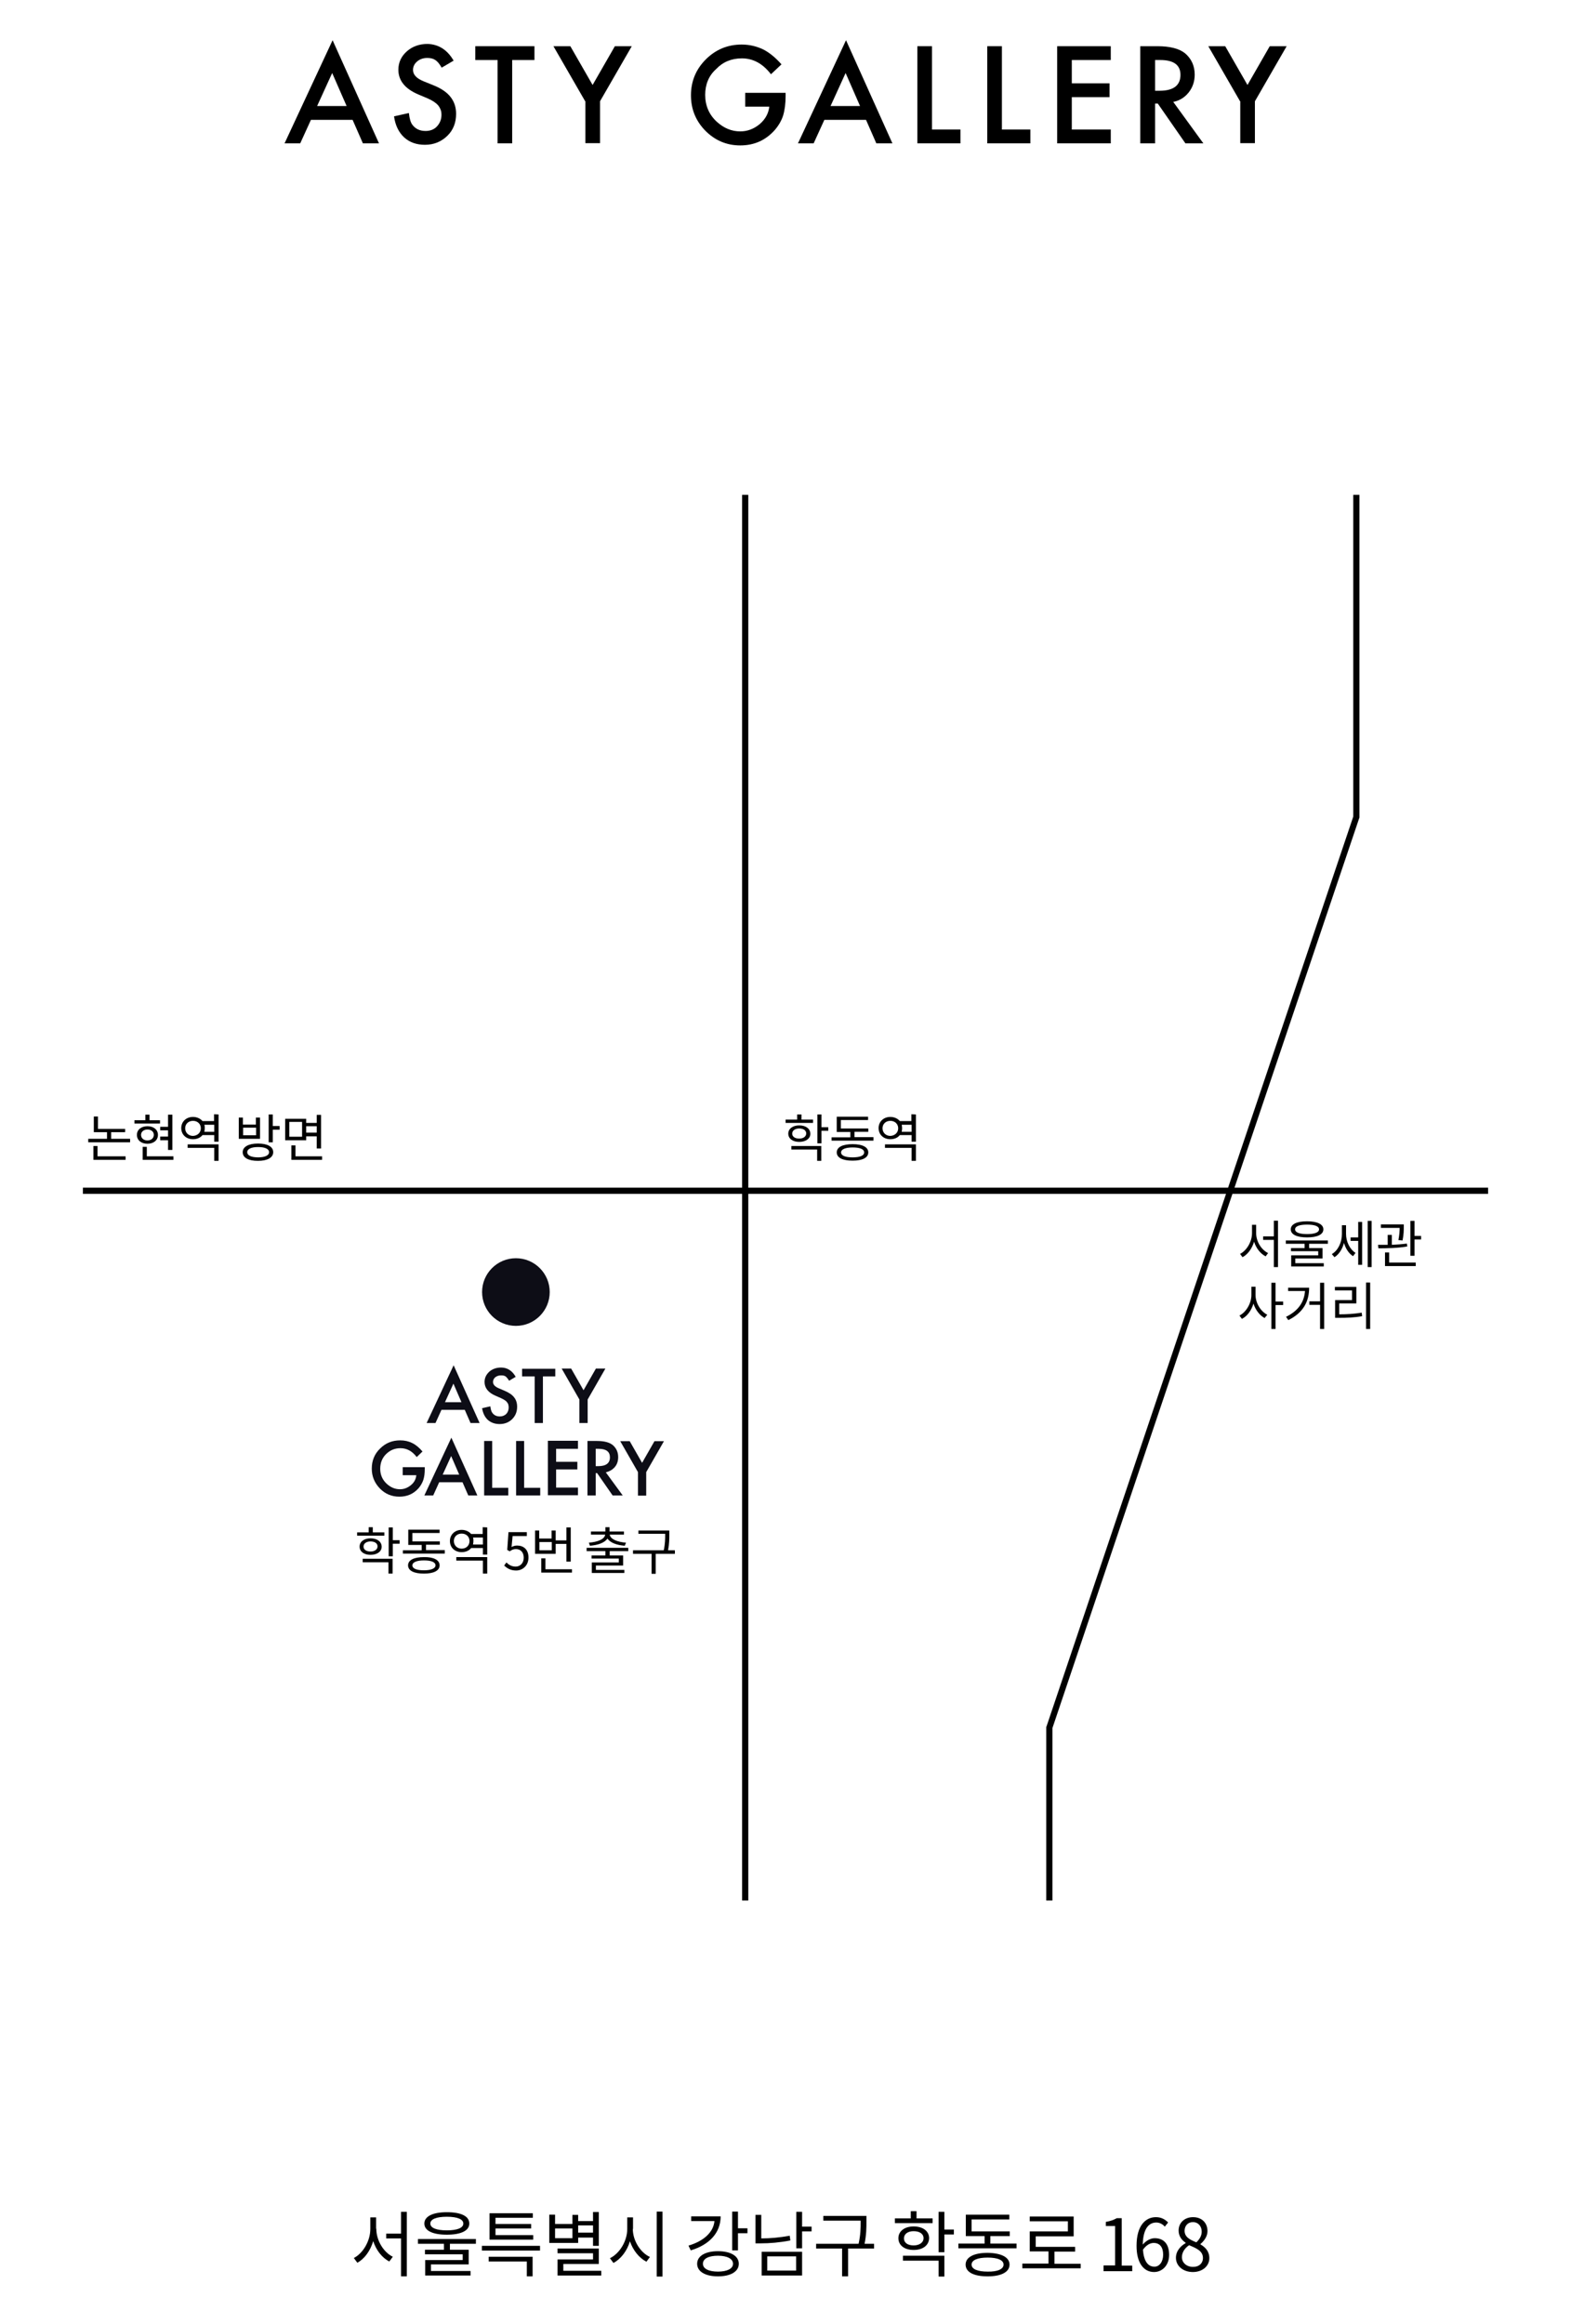 <?xml version="1.0" encoding="utf-8"?>
<!-- Generator: Adobe Illustrator 25.0.1, SVG Export Plug-In . SVG Version: 6.00 Build 0)  -->
<svg version="1.1" id="Layer_1" xmlns="http://www.w3.org/2000/svg" xmlns:xlink="http://www.w3.org/1999/xlink" x="0px" y="0px"
	 viewBox="0 0 761.9 1126.8" style="enable-background:new 0 0 761.9 1126.8;" xml:space="preserve">
<style type="text/css">
	.st0{fill:#0D0D16;}
</style>
<g>
	<path d="M1362.7,1080.5c0,5.7,3.6,11.4,8.1,13.6l-1.7,2.3c-3.6-1.8-6.4-5.5-7.9-9.9c-1.4,4.7-4.3,8.6-7.8,10.5l-1.8-2.3
		c4.6-2.3,8.1-8.3,8.1-14.1v-5.6h2.9V1080.5z M1377.6,1072.2v31.4h-2.9v-18.4h-7.3v-2.3h7.3v-10.6H1377.6z"/>
	<path d="M1398.6,1087.8v2.9h9.1v7.1h-18.4v3.2h19.4v2.2h-22.2v-7.5h18.4v-2.8h-18.5v-2.2h9.3v-2.9H1383v-2.3h28.4v2.3H1398.6z
		 M1386.2,1078c0-3.5,4.1-5.5,11-5.5c6.9,0,11,1.9,11,5.5c0,3.5-4.1,5.4-11,5.4C1390.3,1083.4,1386.2,1081.5,1386.2,1078z
		 M1389.1,1078c0,2.1,2.9,3.3,8.1,3.3c5.1,0,8.1-1.2,8.1-3.3c0-2.1-2.9-3.3-8.1-3.3C1392,1074.7,1389.1,1075.9,1389.1,1078z"/>
	<path d="M1442.7,1088.8v2.3h-28.4v-2.3H1442.7z M1417.5,1094.1h21.6v9.5h-2.9v-7.2h-18.7V1094.1z M1439.4,1085.8H1418V1073h21.2
		v2.2h-18.3v3h17.5v2.2h-17.5v3.2h18.5V1085.8z"/>
	<path d="M1461.4,1087.4h-14.1v-13.7h2.8v4.5h8.5v-4.4h2.8v3h7.2v-4.4h2.9v16.4h-2.9v-4h-7.2V1087.4z M1458.5,1080.4h-8.5v4.7h8.5
		V1080.4z M1472.7,1100.9v2.3h-21.4v-7.8h17.3v-3h-17.4v-2.3h20.2v7.5h-17.3v3.3H1472.7z M1461.4,1078.9v3.5h7.2v-3.5H1461.4z"/>
	<path d="M1488.1,1080.6c0,5.7,3.7,11.5,8.4,13.6l-1.7,2.3c-3.6-1.8-6.6-5.5-8.1-9.9c-1.4,4.7-4.4,8.6-8.1,10.5l-1.8-2.3
		c4.6-2.2,8.4-8.2,8.4-14.2v-5.6h2.8V1080.6z M1502.7,1072.2v31.5h-2.9v-31.5H1502.7z"/>
	<path d="M1543.7,1087.8v2.3h-28.4v-2.3h12.7v-4.6h2.9v4.6H1543.7z M1540.9,1084.8c-4.8-0.8-9.4-3.3-11.4-6.9
		c-2,3.6-6.6,6.1-11.4,6.9l-1.1-2.3c5.6-0.8,11-4.3,11-8.4v-1.4h2.9v1.4c0,4.2,5.4,7.7,11,8.4L1540.9,1084.8z M1540.2,1098.1
		c0,3.5-4,5.4-10.7,5.4s-10.7-1.9-10.7-5.4c0-3.5,4-5.4,10.7-5.4S1540.2,1094.6,1540.2,1098.1z M1537.3,1098.1
		c0-2.1-2.9-3.2-7.8-3.2c-5,0-7.8,1.2-7.8,3.2c0,2.1,2.9,3.2,7.8,3.2C1534.4,1101.4,1537.3,1100.2,1537.3,1098.1z"/>
	<path d="M1561.1,1093c1.6-0.1,3.3-0.2,4.8-0.5l0.2,2.1c-6.6,1-14,1.2-19.6,1.2l-0.4-2.4c1.3,0,2.7,0,4.2,0v-15.5h-3.4v-2.3h17.5
		v2.3h-3.4V1093z M1553.2,1093.3c1.7,0,3.4-0.1,5.1-0.2v-15.3h-5.1V1093.3z M1575.9,1087.1h-5.2v16.5h-2.9v-31.4h2.9v12.5h5.2
		V1087.1z"/>
	<path d="M1606.3,1090.1h-12.8v13.5h-2.9v-13.5H1578v-2.3h20.8c1-4.5,1-7.8,1-10.8v-0.4h-18.3v-2.3h21.1v2.7c0,2.9,0,6.3-0.9,10.8
		h4.7V1090.1z"/>
	<path d="M1632.2,1075.6c0,8.9-4.1,17-14.2,22.1l-1.6-2.2c8-4,12.3-10,13-17.5h-11.5v-2.4H1632.2z M1645.4,1087.3h-5v16.3h-2.9
		v-31.4h2.9v12.7h5V1087.3z"/>
	<path d="M1666.3,1088.6c-5,0.8-9.1,1.1-14.9,1.1h-2.5v-9.1h11.2v-4.2h-11.3v-2.3h14.1v8.7h-11.2v4.5c5.5,0,9.5-0.2,14.3-1
		L1666.3,1088.6z M1651.5,1093h20.4v10.6h-2.9v-8.3h-17.5V1093z M1676.6,1082.6h-4.7v8.7h-2.9v-19.1h2.9v8h4.7V1082.6z"/>
	<path d="M1707.3,1087.7v2.3h-28.4v-2.3h12.8v-3.6h-9.2v-10.4h21.3v2.3h-18.4v5.8h18.7v2.3h-9.5v3.6H1707.3z M1703.8,1097.9
		c0,3.6-4.1,5.7-10.7,5.7c-6.7,0-10.8-2-10.8-5.7c0-3.6,4.1-5.7,10.8-5.7C1699.7,1092.3,1703.8,1094.3,1703.8,1097.9z
		 M1700.9,1097.9c0-2.2-2.9-3.4-7.8-3.4c-5,0-7.9,1.2-7.9,3.4c0,2.2,2.9,3.4,7.9,3.4C1698,1101.4,1700.9,1100.1,1700.9,1097.9z"/>
	<path d="M1719.1,1096.8c1.1,1.2,2.7,2,4.3,2c3.3,0,6.2-2.7,6.4-10.7c-1.5,1.9-3.7,3.2-5.9,3.2c-4.3,0-7.1-2.8-7.1-8.1
		c0-5,3.4-8.3,7.4-8.3c4.9,0,8.6,4.1,8.6,12.2c0,10.4-4.5,14.4-9.3,14.4c-2.8,0-4.7-1.1-6.2-2.6L1719.1,1096.8z M1729.8,1085.5
		c-0.3-5.3-2.3-8.1-5.6-8.1c-2.5,0-4.3,2.3-4.3,5.8c0,3.5,1.5,5.7,4.6,5.7C1726.1,1088.9,1728.1,1087.9,1729.8,1085.5z"/>
	<path d="M1737.6,1096.8c1.1,1.2,2.7,2,4.3,2c3.3,0,6.2-2.7,6.4-10.7c-1.5,1.9-3.7,3.2-5.9,3.2c-4.3,0-7.1-2.8-7.1-8.1
		c0-5,3.4-8.3,7.4-8.3c4.9,0,8.6,4.1,8.6,12.2c0,10.4-4.5,14.4-9.3,14.4c-2.8,0-4.7-1.1-6.2-2.6L1737.6,1096.8z M1748.3,1085.5
		c-0.4-5.3-2.3-8.1-5.6-8.1c-2.4,0-4.3,2.3-4.3,5.8c0,3.5,1.5,5.7,4.6,5.7C1744.7,1088.9,1746.6,1087.9,1748.3,1085.5z"/>
</g>
<g>
	<g>
		<path d="M182.5,1080.5c0,5.7,3.5,11.4,8,13.6l-1.7,2.3c-3.5-1.8-6.4-5.5-7.8-9.9c-1.4,4.7-4.2,8.6-7.7,10.5l-1.7-2.3
			c4.5-2.3,8-8.3,8-14.1v-5.6h2.8V1080.5z M197.3,1072.2v31.4h-2.8v-18.4h-7.2v-2.3h7.2v-10.6H197.3z"/>
		<path d="M218.2,1087.8v2.9h9.1v7.1h-18.3v3.2h19.2v2.2h-22v-7.5h18.2v-2.8h-18.3v-2.2h9.2v-2.9h-12.6v-2.3h28.1v2.3H218.2z
			 M205.8,1078c0-3.5,4.1-5.5,10.9-5.5c6.9,0,10.9,1.9,10.9,5.5c0,3.5-4.1,5.4-10.9,5.4C209.9,1083.4,205.8,1081.5,205.8,1078z
			 M208.7,1078c0,2.1,2.9,3.3,8,3.3s8-1.2,8-3.3c0-2.1-2.9-3.3-8-3.3S208.7,1075.9,208.7,1078z"/>
		<path d="M261.9,1088.8v2.3h-28.2v-2.3H261.9z M236.9,1094.1h21.4v9.5h-2.8v-7.2h-18.5V1094.1z M258.6,1085.8h-21.2V1073h21v2.2
			h-18.1v3h17.3v2.2h-17.3v3.2h18.3V1085.8z"/>
		<path d="M280.4,1087.4h-14v-13.7h2.8v4.5h8.4v-4.4h2.8v3h7.2v-4.4h2.8v16.4h-2.8v-4h-7.2V1087.4z M277.6,1080.4h-8.4v4.7h8.4
			V1080.4z M291.6,1100.9v2.3h-21.2v-7.8h17.2v-3h-17.2v-2.3h20v7.5h-17.2v3.3H291.6z M280.4,1078.9v3.5h7.2v-3.5H280.4z"/>
		<path d="M306.9,1080.6c0,5.7,3.7,11.5,8.3,13.6l-1.7,2.3c-3.5-1.8-6.5-5.5-8-9.9c-1.4,4.7-4.4,8.6-8,10.5l-1.7-2.3
			c4.6-2.2,8.4-8.2,8.4-14.2v-5.6h2.8V1080.6z M321.3,1072.2v31.5h-2.8v-31.5H321.3z"/>
		<path d="M349.5,1074.5c0,8-5.5,13.8-14.5,16.5l-1.1-2.3c7.4-2.2,12.1-6.5,12.6-11.9h-11.3v-2.3H349.5z M358.3,1097.5
			c0,3.8-4,6.1-10.1,6.1c-6.1,0-10.1-2.3-10.1-6.1c0-3.8,4-6.1,10.1-6.1C354.3,1091.4,358.3,1093.7,358.3,1097.5z M355.5,1097.5
			c0-2.4-2.8-3.9-7.3-3.9c-4.5,0-7.3,1.4-7.3,3.9c0,2.4,2.8,3.8,7.3,3.8C352.6,1101.3,355.5,1099.9,355.5,1097.5z M362.5,1080.3v2.4
			h-4.6v8.3h-2.8v-18.8h2.8v8.1H362.5z"/>
		<path d="M383.3,1086.2c-5.2,1-9.9,1.4-14.5,1.4h-2.4v-13.8h2.8v11.4c4.4,0,8.8-0.4,13.8-1.3L383.3,1086.2z M369.4,1091.7H389v11.5
			h-19.6V1091.7z M372.1,1100.8h14v-6.9h-14V1100.8z M393.6,1081.8H389v8.2h-2.8v-17.7h2.8v7.2h4.6V1081.8z"/>
		<path d="M424,1090.1h-12.7v13.5h-2.9v-13.5h-12.6v-2.3h20.6c1-4.5,1-7.8,1-10.8v-0.4h-18.1v-2.3h20.9v2.7c0,2.9,0,6.3-0.9,10.8
			h4.6V1090.1z"/>
		<path d="M452.3,1077.8h-18.3v-2.3h7.7v-3.5h2.8v3.5h7.8V1077.8z M443.1,1090.8c-4.4,0-7.4-2.2-7.4-5.7c0-3.4,3-5.7,7.4-5.7
			c4.4,0,7.5,2.2,7.5,5.7C450.5,1088.6,447.5,1090.8,443.1,1090.8z M437.8,1093.6H458v10.1h-2.8v-7.7h-17.3V1093.6z M443.1,1088.6
			c2.8,0,4.8-1.4,4.8-3.5c0-2.1-1.9-3.4-4.8-3.4s-4.7,1.4-4.7,3.5C438.4,1087.3,440.2,1088.6,443.1,1088.6z M462.6,1083.3H458v8.6
			h-2.8v-19.6h2.8v8.6h4.6V1083.3z"/>
		<path d="M493,1087.7v2.3h-28.2v-2.3h12.7v-3.6h-9.1v-10.4h21.1v2.3h-18.3v5.8h18.5v2.3h-9.4v3.6H493z M489.6,1097.9
			c0,3.6-4,5.7-10.6,5.7c-6.7,0-10.7-2-10.7-5.7c0-3.6,4-5.7,10.7-5.7C485.5,1092.3,489.6,1094.3,489.6,1097.9z M486.7,1097.9
			c0-2.2-2.9-3.4-7.7-3.4c-4.9,0-7.8,1.2-7.8,3.4c0,2.2,2.9,3.4,7.8,3.4C483.8,1101.4,486.7,1100.1,486.7,1097.9z"/>
		<path d="M524.1,1097.4v2.3h-28.3v-2.3h12.7v-5.9h-9.1v-9.7h18.5v-4.9h-18.5v-2.3h21.3v9.6h-18.4v5.1h19.1v2.3h-10v5.9H524.1z"/>
		<path d="M535.1,1098.3h5.7v-19.1h-4.5v-2c2.3-0.4,3.9-1,5.3-1.8h2.4v23h5.1v2.7h-13.9V1098.3z"/>
		<path d="M564.9,1079.5c-1-1.2-2.5-2-4.1-2c-3.5,0-6.4,2.7-6.6,10.7c1.6-1.9,3.8-3.1,5.8-3.1c4.3,0,7,2.7,7,8.1
			c0,5-3.3,8.3-7.3,8.3c-4.9,0-8.5-4.2-8.5-12.7c0-10,4.5-13.9,9.4-13.9c2.6,0,4.5,1.1,5.9,2.6L564.9,1079.5z M564.1,1093.1
			c0-3.5-1.5-5.7-4.6-5.7c-1.6,0-3.5,0.9-5.2,3.3c0.4,5.3,2.3,8.2,5.5,8.2C562.2,1099,564.1,1096.6,564.1,1093.1z"/>
		<path d="M570.3,1094.6c0-3.4,2.4-5.8,4.7-7.1v-0.2c-1.9-1.3-3.4-3.2-3.4-5.9c0-3.9,3-6.5,7-6.5c4.3,0,7,2.8,7,6.8
			c0,2.7-1.9,5-3.4,6.2v0.2c2.2,1.3,4.3,3.2,4.3,6.7c0,3.7-3.2,6.7-8,6.7C573.8,1101.5,570.3,1098.6,570.3,1094.6z M583.4,1094.7
			c0-3.4-3.1-4.7-6.7-6.2c-2,1.3-3.5,3.4-3.5,5.8c0,2.7,2.3,4.7,5.3,4.7C581.4,1099.1,583.4,1097.3,583.4,1094.7z M582.8,1081.9
			c0-2.5-1.6-4.6-4.3-4.6c-2.3,0-4,1.7-4,4.2c0,3.1,2.7,4.4,5.7,5.6C581.9,1085.5,582.8,1083.8,582.8,1081.9z"/>
	</g>
	<g>
		<polygon points="721.7,575.8 598.7,575.8 659.2,396.6 659.3,396.4 659.3,239.9 656.3,239.9 656.3,395.9 595.6,575.8 362.9,575.8 
			362.9,239.9 359.9,239.9 359.9,575.8 40.2,575.8 40.2,578.8 359.9,578.8 359.9,921.4 362.9,921.4 362.9,578.8 594.6,578.8 
			507.5,837.1 507.4,837.3 507.4,921.4 510.4,921.4 510.4,837.8 597.7,578.8 721.7,578.8 		"/>
		<circle class="st0" cx="250.2" cy="626.4" r="16.4"/>
		<g>
			<path class="st0" d="M225.4,683.5h-11.3l-2.9,6.4h-4.3l13.1-28l12.6,28h-4.4L225.4,683.5z M223.8,679.8l-3.9-9l-4.1,9H223.8z"/>
			<path class="st0" d="M250.1,667.5l-3.2,1.9c-0.6-1-1.2-1.7-1.7-2.1c-0.6-0.4-1.3-0.5-2.2-0.5c-1.1,0-2,0.3-2.8,0.9
				c-0.7,0.6-1.1,1.4-1.1,2.3c0,1.3,1,2.3,2.9,3.1l2.6,1.1c2.1,0.9,3.7,1.9,4.7,3.2c1,1.2,1.5,2.8,1.5,4.6c0,2.4-0.8,4.4-2.4,6
				c-1.6,1.6-3.7,2.4-6.1,2.4c-2.3,0-4.2-0.7-5.7-2c-1.5-1.4-2.4-3.3-2.8-5.7l4-0.9c0.2,1.5,0.5,2.6,1,3.2c0.8,1.1,2,1.7,3.6,1.7
				c1.2,0,2.3-0.4,3.1-1.2c0.8-0.8,1.2-1.9,1.2-3.2c0-0.5-0.1-1-0.2-1.4c-0.1-0.4-0.4-0.8-0.7-1.2c-0.3-0.4-0.7-0.7-1.2-1
				c-0.5-0.3-1-0.6-1.7-0.9l-2.5-1.1c-3.6-1.5-5.4-3.8-5.4-6.7c0-2,0.8-3.6,2.3-5c1.5-1.3,3.4-2,5.7-2
				C246,663,248.4,664.5,250.1,667.5z"/>
			<path class="st0" d="M263.3,667.3v22.6h-4v-22.6h-6.1v-3.7h16.1v3.7H263.3z"/>
			<path class="st0" d="M281,678.5l-8.6-15h4.6l6,10.5l6-10.5h4.6l-8.6,15v11.4h-4V678.5z"/>
			<path class="st0" d="M195.1,711.3H206v0.9c0,2-0.2,3.7-0.7,5.3c-0.5,1.4-1.2,2.7-2.3,4c-2.5,2.8-5.6,4.1-9.3,4.1
				c-3.7,0-6.9-1.3-9.5-4c-2.6-2.7-3.9-5.9-3.9-9.6c0-3.8,1.3-7.1,4-9.7c2.7-2.7,5.9-4,9.8-4c2.1,0,4,0.4,5.8,1.3
				c1.7,0.8,3.4,2.2,5,4.1l-2.8,2.7c-2.2-2.9-4.8-4.3-7.9-4.3c-2.8,0-5.1,1-7,2.9c-1.9,1.9-2.8,4.3-2.8,7.1c0,2.9,1.1,5.4,3.2,7.3
				c2,1.8,4.1,2.6,6.4,2.6c2,0,3.7-0.7,5.3-2c1.6-1.3,2.4-2.9,2.6-4.8h-6.6V711.3z"/>
			<path class="st0" d="M224.3,718.6H213l-2.9,6.4h-4.3l13.1-28l12.6,28h-4.4L224.3,718.6z M222.7,714.9l-3.9-9l-4.1,9H222.7z"/>
			<path class="st0" d="M238.7,698.7v22.6h7.8v3.7h-11.7v-26.4H238.7z"/>
			<path class="st0" d="M254.2,698.7v22.6h7.8v3.7h-11.7v-26.4H254.2z"/>
			<path class="st0" d="M280.3,702.4h-10.6v6.3H280v3.7h-10.3v8.8h10.6v3.7h-14.6v-26.4h14.6V702.4z"/>
			<path class="st0" d="M293.8,713.8l8.2,11.2h-4.9l-7.5-10.8h-0.7v10.8h-4v-26.4h4.7c3.5,0,6,0.7,7.6,2c1.7,1.5,2.6,3.4,2.6,5.8
				c0,1.9-0.5,3.5-1.6,4.8C297,712.6,295.5,713.4,293.8,713.8z M288.8,710.8h1.3c3.8,0,5.7-1.4,5.7-4.3c0-2.7-1.8-4.1-5.5-4.1h-1.4
				V710.8z"/>
			<path class="st0" d="M309.4,713.7l-8.6-15h4.6l6,10.5l6-10.5h4.6l-8.6,15v11.4h-4V713.7z"/>
		</g>
		<g>
			<path d="M63.1,552.1v1.7H42.8v-1.7h9.1v-3.2h-6.4v-7.6h2v6h13.2v1.6h-6.8v3.2H63.1z M47.4,560.6h13.5v1.7H45.3v-6.7h2V560.6z"/>
			<path d="M77.7,544.7H65.2v-1.6h5.3v-2.7h2v2.7h5.1V544.7z M71.5,554.5c-3,0-5.1-1.7-5.1-4.3c0-2.5,2.1-4.2,5.1-4.2
				c3,0,5.1,1.7,5.1,4.2C76.6,552.8,74.5,554.5,71.5,554.5z M71.5,552.9c1.8,0,3.1-1.1,3.1-2.7c0-1.6-1.3-2.6-3.1-2.6
				s-3.1,1.1-3.1,2.6C68.4,551.8,69.7,552.9,71.5,552.9z M84.1,560.6v1.7H69.2V556h2v4.6H84.1z M81.5,546.3v-5.9h2.1v17.1h-2.1v-4.7
				h-3.8V551h3.8v-3h-3.8v-1.7H81.5z"/>
			<path d="M106,540.3v13.2h-2.1v-3.2h-5.7c-1,1.3-2.7,2-4.6,2c-3.3,0-5.7-2.2-5.7-5.4c0-3.1,2.4-5.4,5.7-5.4c1.9,0,3.6,0.8,4.6,2
				h5.6v-3.3L106,540.3z M97.4,547c0-2.1-1.6-3.6-3.8-3.6c-2.2,0-3.8,1.5-3.8,3.6c0,2.1,1.6,3.7,3.8,3.7
				C95.8,550.6,97.4,549.1,97.4,547z M91,554.8h15v8h-2.1v-6.3H91V554.8z M103.9,548.7v-3.4h-4.8c0.2,0.5,0.2,1.1,0.2,1.7
				c0,0.6-0.1,1.2-0.2,1.7H103.9z"/>
			<path d="M126.2,552.1h-10.4v-10.3h2v3.4h6.3v-3.4h2V552.1z M132.5,558.6c0,2.6-2.8,4.2-7.4,4.2c-4.6,0-7.4-1.5-7.4-4.2
				c0-2.6,2.8-4.2,7.4-4.2C129.7,554.4,132.5,555.9,132.5,558.6z M124.2,546.7h-6.3v3.7h6.3V546.7z M130.5,558.6
				c0-1.6-2-2.5-5.3-2.5c-3.3,0-5.3,0.9-5.3,2.5s2,2.5,5.3,2.5C128.4,561.1,130.5,560.2,130.5,558.6z M135.6,546v1.7h-3.3v6.1h-2
				v-13.5h2v5.6H135.6z"/>
			<path d="M148.5,552.8h-10.2v-10.4h10.2v2h5.1v-3.9h2.1v16.3h-2.1v-5.9h-5.1V552.8z M146.5,543.9h-6.2v7.2h6.2V543.9z
				 M156.2,560.6v1.7h-14.9v-7h2v5.3H156.2z M148.5,546v3.1h5.1V546H148.5z"/>
		</g>
		<g>
			<path d="M609.2,597.8c0,4.1,2.5,8.1,5.8,9.7l-1.2,1.6c-2.5-1.3-4.6-3.9-5.6-7.1c-1,3.3-3,6.1-5.6,7.5l-1.2-1.6
				c3.2-1.6,5.8-5.9,5.8-10.1v-4h2V597.8z M619.8,591.9v22.4h-2v-13.2h-5.2v-1.7h5.2v-7.6H619.8z"/>
			<path d="M634.9,603v2.1h6.5v5h-13.2v2.3h13.8v1.6h-15.8v-5.4h13.1v-2h-13.2v-1.5h6.6V603h-9.1v-1.6H644v1.6H634.9z M626,596
				c0-2.5,2.9-3.9,7.9-3.9c4.9,0,7.9,1.4,7.9,3.9s-2.9,3.9-7.9,3.9C628.9,599.9,626,598.5,626,596z M628.1,596
				c0,1.5,2.1,2.3,5.8,2.3c3.7,0,5.8-0.8,5.8-2.3s-2.1-2.3-5.8-2.3C630.2,593.7,628.1,594.5,628.1,596z"/>
			<path d="M652.8,598.2c0,3.6,1.7,7.4,4.6,9.2l-1.2,1.6c-2.1-1.3-3.6-3.7-4.4-6.4c-0.8,3-2.4,5.5-4.6,6.9l-1.3-1.5
				c3.1-1.8,4.9-5.8,4.9-9.7V594h2V598.2z M658.7,592.4h1.9v20.8h-1.9v-11.6H655v-1.7h3.7V592.4z M665.2,591.9v22.4h-1.9v-22.4
				H665.2z"/>
			<path d="M682.5,604.3c-4.6,0.8-10,0.9-14,0.9l-0.2-1.7c1.4,0,3,0,4.7,0v-4.8h2v4.8c2.4-0.1,5-0.3,7.3-0.6L682.5,604.3z
				 M678.2,601.2c0.5-2.6,0.6-4.5,0.6-5.9h-9.1v-1.7h11.1v1.2c0,1.5,0,3.7-0.6,6.6L678.2,601.2z M673.8,612.1h12.8v1.7h-14.9v-6.6h2
				V612.1z M689.2,599.2v1.7h-3.2v7.9h-2v-16.9h2v7.3H689.2z"/>
			<path d="M608.9,627.8c0,3.9,2.5,8,5.7,9.6l-1.3,1.6c-2.4-1.3-4.4-3.9-5.4-7c-1,3.3-3,6.1-5.6,7.4l-1.2-1.6
				c3.2-1.6,5.8-5.9,5.8-10v-4h2V627.8z M622.3,632.7h-3.7v11.6h-2v-22.4h2v9.1h3.7V632.7z"/>
			<path d="M634.9,624.3c0,6.4-2.6,12-10.1,15.7l-1.1-1.6c6-2.9,8.8-7.2,9.2-12.5h-8.2v-1.6H634.9z M642.2,621.9v22.4h-2v-11.7h-5.2
				v-1.7h5.2v-9H642.2z"/>
			<path d="M649.5,637.2c3.7,0,7-0.2,10.9-0.8l0.2,1.7c-4,0.7-7.4,0.8-11.3,0.8h-1.8v-8.6h8.2v-4.7h-8.3v-1.7h10.4v8h-8.3V637.2z
				 M664.5,621.8v22.5h-2v-22.5H664.5z"/>
		</g>
		<g>
			<path d="M394.3,544.4H381v-1.6h5.6v-2.5h2.1v2.5h5.6V544.4z M387.6,553.6c-3.2,0-5.3-1.6-5.3-4c0-2.4,2.2-4,5.3-4
				c3.2,0,5.4,1.6,5.4,4.1C393,552,390.8,553.6,387.6,553.6z M383.8,555.6h14.5v7.2h-2v-5.5h-12.5V555.6z M387.6,552
				c2,0,3.4-1,3.4-2.5c0-1.5-1.4-2.4-3.4-2.4s-3.4,1-3.4,2.5S385.6,552,387.6,552z M401.7,548.2h-3.3v6.1h-2v-14h2v6.2h3.3V548.2z"
				/>
			<path d="M423.6,551.4v1.6h-20.3v-1.6h9.1v-2.6h-6.6v-7.4h15.2v1.6h-13.2v4.1h13.3v1.6h-6.7v2.6H423.6z M421.1,558.7
				c0,2.6-2.9,4-7.6,4c-4.8,0-7.7-1.4-7.7-4c0-2.6,2.9-4,7.7-4C418.2,554.7,421.1,556.1,421.1,558.7z M419.1,558.7
				c0-1.6-2.1-2.4-5.6-2.4c-3.5,0-5.6,0.9-5.6,2.4c0,1.6,2.1,2.4,5.6,2.4C417,561.1,419.1,560.3,419.1,558.7z"/>
			<path d="M444.2,540.3v13.2h-2.1v-3.2h-5.7c-1,1.3-2.7,2-4.6,2c-3.3,0-5.7-2.2-5.7-5.4c0-3.1,2.4-5.4,5.7-5.4c1.9,0,3.6,0.8,4.6,2
				h5.6v-3.3L444.2,540.3z M435.6,547c0-2.1-1.6-3.6-3.8-3.6c-2.2,0-3.8,1.5-3.8,3.6c0,2.1,1.6,3.7,3.8,3.7
				C434,550.6,435.6,549.1,435.6,547z M429.2,554.8h15v8h-2.1v-6.3h-12.9V554.8z M442.1,548.7v-3.4h-4.8c0.1,0.5,0.2,1.1,0.2,1.7
				c0,0.6-0.1,1.2-0.2,1.7H442.1z"/>
		</g>
		<g>
			<path d="M186.4,744.5h-13.2v-1.6h5.6v-2.5h2v2.5h5.6V744.5z M179.7,753.8c-3.2,0-5.3-1.6-5.3-4c0-2.4,2.2-4,5.3-4
				c3.2,0,5.4,1.6,5.4,4.1C185.1,752.2,182.9,753.8,179.7,753.8z M175.9,755.7h14.5v7.2h-2v-5.5h-12.5V755.7z M179.7,752.2
				c2,0,3.4-1,3.4-2.5c0-1.5-1.4-2.4-3.4-2.4c-2,0-3.4,1-3.4,2.5S177.7,752.2,179.7,752.2z M193.8,748.4h-3.3v6.1h-2v-14h2v6.2h3.3
				V748.4z"/>
			<path d="M215.7,751.6v1.6h-20.3v-1.6h9.1V749H198v-7.4h15.2v1.6H200v4.1h13.3v1.6h-6.7v2.6H215.7z M213.2,758.9
				c0,2.6-2.9,4-7.6,4c-4.8,0-7.7-1.4-7.7-4c0-2.6,2.9-4,7.7-4C210.3,754.8,213.2,756.3,213.2,758.9z M211.2,758.9
				c0-1.6-2.1-2.4-5.6-2.4c-3.5,0-5.6,0.9-5.6,2.4c0,1.6,2.1,2.4,5.6,2.4C209.1,761.3,211.2,760.4,211.2,758.9z"/>
			<path d="M236.3,740.5v13.2h-2.1v-3.2h-5.7c-1,1.3-2.7,2-4.6,2c-3.3,0-5.7-2.2-5.7-5.4c0-3.1,2.4-5.4,5.7-5.4c1.9,0,3.6,0.8,4.6,2
				h5.6v-3.3L236.3,740.5z M227.7,747.1c0-2.1-1.6-3.6-3.8-3.6c-2.2,0-3.8,1.5-3.8,3.6c0,2.1,1.6,3.7,3.8,3.7
				C226.1,750.8,227.7,749.3,227.7,747.1z M221.3,754.9h15v8h-2.1v-6.3h-12.9V754.9z M234.2,748.8v-3.4h-4.8
				c0.2,0.5,0.2,1.1,0.2,1.7c0,0.6-0.1,1.2-0.2,1.7H234.2z"/>
			<path d="M244.5,759l1.1-1.5c1,1,2.4,2,4.5,2c2.1,0,3.9-1.6,3.9-4.3c0-2.6-1.5-4.2-3.8-4.2c-1.2,0-2,0.4-3,1.1l-1.2-0.7l0.6-8.6
				h8.9v1.9h-6.9l-0.5,5.3c0.8-0.4,1.6-0.7,2.7-0.7c3,0,5.5,1.8,5.5,5.8s-2.9,6.3-6,6.3C247.5,761.4,245.8,760.2,244.5,759z"/>
			<path d="M269.6,753.3h-10.1V742h2v3.9h6V742h2v4.8h5.2v-6.3h2.1v16.6h-2.1v-8.6h-5.2V753.3z M267.6,747.6h-6v4h6V747.6z
				 M277.4,760.7v1.7h-14.9v-6.9h2v5.3H277.4z"/>
			<path d="M295.7,752v2.1h6.5v4.9H289v2.1h13.8v1.5H287v-5.1h13.1v-1.9h-13.2v-1.5h6.7V752h-9.1v-1.6h20.2v1.6H295.7z M285.6,747.9
				c4.1-0.3,7.6-1.6,7.9-3.9h-6.9v-1.5h7v-2.1h2v2.1h7v1.5h-6.9c0.3,2.2,3.7,3.6,7.9,3.9l-0.6,1.5c-3.8-0.3-7-1.4-8.4-3.5
				c-1.4,2.1-4.7,3.2-8.5,3.5L285.6,747.9z"/>
			<path d="M327.2,753.3H318v9.7H316v-9.7h-9v-1.7h14.9c0.7-3.2,0.7-5.6,0.7-7.7v-0.3h-13v-1.6h15v1.9c0,2.1,0,4.5-0.6,7.7h3.3
				V753.3z"/>
		</g>
	</g>
	<g>
		<path d="M171,58.1h-20.2l-5.2,11.4H138l23.3-50l22.5,50h-7.8L171,58.1z M168.1,51.4l-7-16l-7.3,16H168.1z"/>
		<path d="M220,29.4l-5.8,3.4c-1.1-1.9-2.1-3.1-3.1-3.7c-1-0.7-2.3-1-3.9-1c-2,0-3.6,0.6-4.9,1.7c-1.3,1.1-2,2.5-2,4.1
			c0,2.3,1.7,4.1,5.1,5.5l4.7,1.9c3.8,1.5,6.6,3.4,8.4,5.7s2.7,5,2.7,8.2c0,4.3-1.4,7.9-4.3,10.7c-2.9,2.8-6.5,4.3-10.8,4.3
			c-4.1,0-7.5-1.2-10.1-3.6c-2.6-2.4-4.3-5.8-4.9-10.2l7.2-1.6c0.3,2.8,0.9,4.7,1.7,5.7c1.5,2,3.6,3,6.4,3c2.2,0,4.1-0.7,5.5-2.2
			s2.2-3.4,2.2-5.6c0-0.9-0.1-1.8-0.4-2.5c-0.3-0.8-0.7-1.5-1.2-2.1s-1.2-1.2-2.1-1.8c-0.9-0.6-1.9-1.1-3-1.6l-4.5-1.9
			c-6.4-2.7-9.7-6.7-9.7-12c0-3.5,1.4-6.5,4.1-8.9c2.7-2.4,6.1-3.6,10.1-3.6C212.7,21.5,216.9,24.1,220,29.4z"/>
		<path d="M248.4,29.1v40.4h-7.1V29.1h-10.8v-6.7h28.7v6.7H248.4z"/>
		<path d="M283.8,49.1l-15.4-26.7h8.2l10.8,18.8l10.8-18.8h8.2l-15.4,26.7v20.3h-7.1V49.1z"/>
		<path d="M361.5,45h19.5v1.6c0,3.5-0.4,6.7-1.2,9.4c-0.8,2.5-2.2,4.9-4.1,7.1c-4.4,4.9-9.9,7.4-16.7,7.4c-6.6,0-12.2-2.4-16.9-7.1
			c-4.7-4.8-7-10.5-7-17.2c0-6.8,2.4-12.6,7.2-17.4c4.8-4.8,10.6-7.2,17.4-7.2c3.7,0,7.1,0.8,10.3,2.3c3,1.5,6,3.9,9,7.3l-5.1,4.8
			c-3.9-5.1-8.6-7.7-14.1-7.7c-5,0-9.2,1.7-12.5,5.2C343.7,36.7,342,41,342,46c0,5.2,1.9,9.6,5.6,13c3.5,3.2,7.3,4.7,11.4,4.7
			c3.5,0,6.6-1.2,9.4-3.5c2.8-2.4,4.3-5.2,4.7-8.5h-11.7V45z"/>
		<path d="M420,58.1h-20.2l-5.2,11.4H387l23.3-50l22.5,50h-7.8L420,58.1z M417.1,51.4l-7-16l-7.3,16H417.1z"/>
		<path d="M452,22.4v40.4h13.8v6.7h-20.9V22.4H452z"/>
		<path d="M485.9,22.4v40.4h13.8v6.7h-20.9V22.4H485.9z"/>
		<path d="M538.7,29.1h-18.9v11.3h18.3v6.7h-18.3v15.7h18.9v6.7h-26V22.4h26V29.1z"/>
		<path d="M569,49.4l14.6,20.1h-8.7l-13.4-19.3h-1.3v19.3H553V22.4h8.3c6.2,0,10.7,1.2,13.5,3.5c3,2.6,4.6,6,4.6,10.3
			c0,3.3-1,6.2-2.9,8.6C574.6,47.2,572.1,48.8,569,49.4z M560.1,44h2.3c6.7,0,10.1-2.6,10.1-7.7c0-4.8-3.3-7.2-9.8-7.2h-2.5V44z"/>
		<path d="M601.4,49.1L586,22.4h8.2L605,41.2l10.8-18.8h8.2l-15.4,26.7v20.3h-7.1V49.1z"/>
	</g>
</g>
<g>
	<path d="M1383.7,58.1h-20.2l-5.2,11.4h-7.7l23.3-50l22.5,50h-7.8L1383.7,58.1z M1380.8,51.4l-7-16l-7.3,16H1380.8z"/>
	<path d="M1432.7,29.4l-5.8,3.4c-1.1-1.9-2.1-3.1-3.1-3.7c-1-0.7-2.3-1-3.9-1c-2,0-3.6,0.6-4.9,1.7c-1.3,1.1-2,2.5-2,4.1
		c0,2.3,1.7,4.1,5.1,5.5l4.7,1.9c3.8,1.5,6.6,3.4,8.4,5.7s2.7,5,2.7,8.2c0,4.3-1.4,7.9-4.3,10.7c-2.9,2.8-6.5,4.3-10.8,4.3
		c-4.1,0-7.5-1.2-10.1-3.6c-2.6-2.4-4.3-5.8-4.9-10.2l7.2-1.6c0.3,2.8,0.9,4.7,1.7,5.7c1.5,2,3.6,3,6.4,3c2.2,0,4.1-0.7,5.5-2.2
		s2.2-3.4,2.2-5.6c0-0.9-0.1-1.8-0.4-2.5c-0.3-0.8-0.7-1.5-1.2-2.1s-1.2-1.2-2.1-1.8c-0.9-0.6-1.9-1.1-3-1.6l-4.5-1.9
		c-6.4-2.7-9.7-6.7-9.7-12c0-3.5,1.4-6.5,4.1-8.9c2.7-2.4,6.1-3.6,10.1-3.6C1425.4,21.5,1429.6,24.1,1432.7,29.4z"/>
	<path d="M1461.1,29.1v40.4h-7.1V29.1h-10.8v-6.7h28.7v6.7H1461.1z"/>
	<path d="M1496.5,49.1l-15.4-26.7h8.2l10.8,18.8l10.8-18.8h8.2l-15.4,26.7v20.3h-7.1V49.1z"/>
	<path d="M1584.7,24.9v8.4c-4.1-3.4-8.4-5.2-12.7-5.2c-4.8,0-8.9,1.7-12.2,5.2c-3.3,3.5-5,7.7-5,12.7c0,4.9,1.7,9.1,5,12.5
		c3.3,3.4,7.4,5.1,12.3,5.1c2.5,0,4.6-0.4,6.4-1.2c1-0.4,2-1,3-1.6c1-0.7,2.1-1.5,3.3-2.5v8.6c-4.1,2.3-8.3,3.4-12.8,3.4
		c-6.7,0-12.5-2.3-17.2-7c-4.7-4.7-7.1-10.4-7.1-17.1c0-6,2-11.3,5.9-16c4.9-5.8,11.2-8.6,18.9-8.6
		C1576.7,21.5,1580.8,22.6,1584.7,24.9z"/>
	<path d="M1627.6,58.1h-20.2l-5.2,11.4h-7.7l23.3-50l22.5,50h-7.8L1627.6,58.1z M1624.7,51.4l-7-16l-7.3,16H1624.7z"/>
	<path d="M1652.5,69.5V22.4h7.1c3.2,0,5.7,0.2,7.5,0.7c1.9,0.5,3.5,1.3,4.8,2.5c1.3,1.2,2.4,2.7,3.1,4.5c0.8,1.8,1.2,3.6,1.2,5.5
		c0,3.4-1.3,6.2-3.9,8.6c2.5,0.9,4.5,2.3,5.9,4.5c1.5,2.1,2.2,4.6,2.2,7.4c0,3.7-1.3,6.8-3.9,9.3c-1.6,1.6-3.3,2.7-5.3,3.3
		c-2.1,0.6-4.8,0.9-8,0.9H1652.5z M1659.6,42.6h2.2c2.6,0,4.6-0.6,5.8-1.8c1.2-1.2,1.8-2.9,1.8-5.2c0-2.2-0.6-3.9-1.9-5
		c-1.3-1.1-3.1-1.7-5.5-1.7h-2.5V42.6z M1659.6,62.8h4.4c3.2,0,5.6-0.6,7.1-1.9c1.6-1.4,2.4-3.1,2.4-5.2c0-2-0.8-3.7-2.3-5.1
		c-1.5-1.4-4.1-2-8-2h-3.6V62.8z"/>
	<path d="M1698.4,22.4v47.1h-7.1V22.4H1698.4z"/>
	<path d="M1710.9,69.5V19.2l34.3,35.9V22.4h7.1v49.9L1718,36.5v33H1710.9z"/>
</g>
<g>
	<circle class="st0" cx="1580.2" cy="528.5" r="16.4"/>
	<g>
		<path d="M1536.8,444.2c0,6.4-2.9,12.1-10.2,15.8l-1.1-1.6c5.7-2.9,8.8-7.2,9.3-12.5h-8.2v-1.7H1536.8z M1546.2,452.6h-3.6v11.6h-2
			v-22.4h2v9.1h3.6V452.6z"/>
		<path d="M1561.1,453.5c-3.5,0.6-6.5,0.8-10.6,0.8h-1.8v-6.5h8v-3h-8.1v-1.7h10.1v6.2h-8v3.2c3.9,0,6.8-0.1,10.2-0.7L1561.1,453.5z
			 M1550.5,456.6h14.6v7.6h-2v-5.9h-12.5V456.6z M1568.4,449.2h-3.3v6.2h-2v-13.6h2v5.7h3.3V449.2z"/>
		<path d="M1578,447.8c0,4.1,2.7,8.2,6,9.7l-1.2,1.6c-2.5-1.2-4.7-3.9-5.8-7.1c-1,3.4-3.2,6.2-5.8,7.5l-1.2-1.7
			c3.3-1.6,6-5.9,6-10.1v-4h2V447.8z M1588.4,441.8v22.5h-2v-22.5H1588.4z"/>
		<path d="M1604.5,454.2c-2.5-0.8-4.5-2.6-5.4-4.8c-0.9,2.5-3,4.5-5.6,5.5l-1-1.6c3.4-1.2,5.6-4.1,5.6-7.3v-0.9h-5v-1.6h12v1.6h-4.9
			v0.9c0,2.9,2.1,5.5,5.4,6.6L1604.5,454.2z M1610.1,460c0,2.6-2.8,4.1-7.4,4.1c-4.6,0-7.4-1.5-7.4-4.1c0-2.6,2.8-4.1,7.4-4.1
			C1607.3,455.9,1610.1,457.4,1610.1,460z M1608,460c0-1.6-2-2.5-5.3-2.5c-3.3,0-5.3,0.9-5.3,2.5c0,1.6,2,2.5,5.3,2.5
			C1606,462.5,1608,461.6,1608,460z M1613.2,447.5v1.7h-3.3v6.1h-2v-13.5h2v5.6H1613.2z"/>
		<path d="M1633.3,441.8V455h-2.1v-3.2h-5.7c-1,1.3-2.7,2-4.6,2c-3.3,0-5.7-2.2-5.7-5.4c0-3.1,2.4-5.4,5.7-5.4c1.9,0,3.6,0.8,4.6,2
			h5.6v-3.3L1633.3,441.8z M1624.7,448.4c0-2.1-1.6-3.6-3.8-3.6c-2.2,0-3.8,1.5-3.8,3.6c0,2.1,1.6,3.7,3.8,3.7
			C1623.1,452.1,1624.7,450.6,1624.7,448.4z M1618.3,456.2h15v8h-2.1v-6.3h-12.9V456.2z M1631.2,450.1v-3.4h-4.8
			c0.1,0.5,0.2,1.1,0.2,1.7c0,0.6-0.1,1.2-0.2,1.7H1631.2z"/>
		<path d="M1551,485.3h-2.4v5h-2.2v-5h-8v-1.5l7.6-11.8h2.5v11.4h2.4V485.3z M1546.4,483.5v-5.6c0-0.9,0.1-2.4,0.1-3.3h-0.1
			c-0.4,0.9-0.9,1.8-1.5,2.7l-4.2,6.2H1546.4z"/>
		<path d="M1563.7,482.5h-10.1v-11.3h2v3.9h6v-3.9h2v4.8h5.2v-6.3h2.1v16.6h-2.1v-8.6h-5.2V482.5z M1561.7,476.9h-6v4h6V476.9z
			 M1571.5,490v1.7h-14.9v-6.9h2v5.3H1571.5z"/>
		<path d="M1589.7,481.3v2.1h6.5v4.9h-13.2v2.1h13.8v1.5h-15.8v-5.1h13.1v-1.9H1581v-1.5h6.7v-2.1h-9.1v-1.6h20.2v1.6H1589.7z
			 M1579.6,477.2c4.1-0.3,7.6-1.6,7.9-3.9h-6.9v-1.5h7v-2.1h2.1v2.1h7v1.5h-6.9c0.3,2.2,3.7,3.6,7.9,3.9l-0.6,1.5
			c-3.7-0.3-7-1.4-8.4-3.5c-1.4,2.1-4.7,3.2-8.5,3.5L1579.6,477.2z"/>
		<path d="M1621.2,482.5h-9.1v9.7h-2.1v-9.7h-9v-1.7h14.9c0.7-3.2,0.7-5.6,0.7-7.7v-0.3h-13v-1.6h15v1.9c0,2.1,0,4.5-0.6,7.7h3.3
			V482.5z"/>
	</g>
	<g>
		<path class="st0" d="M1555.5,384.6h-11.3l-2.9,6.4h-4.3l13.1-28l12.6,28h-4.4L1555.5,384.6z M1553.9,380.8l-3.9-9l-4.1,9H1553.9z"
			/>
		<path class="st0" d="M1580.2,368.5l-3.2,1.9c-0.6-1-1.2-1.7-1.7-2.1c-0.6-0.4-1.3-0.5-2.2-0.5c-1.1,0-2,0.3-2.8,0.9
			c-0.7,0.6-1.1,1.4-1.1,2.3c0,1.3,1,2.3,2.9,3.1l2.6,1.1c2.1,0.9,3.7,1.9,4.7,3.2c1,1.2,1.5,2.8,1.5,4.6c0,2.4-0.8,4.4-2.4,6
			c-1.6,1.6-3.7,2.4-6.1,2.4c-2.3,0-4.2-0.7-5.7-2c-1.5-1.4-2.4-3.3-2.8-5.7l4-0.9c0.2,1.5,0.5,2.6,1,3.2c0.8,1.1,2,1.7,3.6,1.7
			c1.2,0,2.3-0.4,3.1-1.2c0.8-0.8,1.2-1.9,1.2-3.2c0-0.5-0.1-1-0.2-1.4c-0.1-0.4-0.4-0.8-0.7-1.2c-0.3-0.4-0.7-0.7-1.2-1
			c-0.5-0.3-1-0.6-1.7-0.9l-2.5-1.1c-3.6-1.5-5.4-3.8-5.4-6.7c0-2,0.8-3.6,2.3-5c1.5-1.3,3.4-2,5.7-2
			C1576.1,364.1,1578.5,365.6,1580.2,368.5z"/>
		<path class="st0" d="M1593.4,368.3V391h-4v-22.6h-6.1v-3.7h16.1v3.7H1593.4z"/>
		<path class="st0" d="M1611.1,379.6l-8.6-15h4.6l6,10.5l6.1-10.5h4.6l-8.6,15V391h-4V379.6z"/>
		<path class="st0" d="M1547.4,401.1v4.7c-2.3-1.9-4.7-2.9-7.1-2.9c-2.7,0-5,1-6.9,2.9c-1.9,1.9-2.8,4.3-2.8,7.1
			c0,2.8,0.9,5.1,2.8,7c1.9,1.9,4.2,2.9,6.9,2.9c1.4,0,2.6-0.2,3.6-0.7c0.5-0.2,1.1-0.5,1.7-0.9c0.6-0.4,1.2-0.9,1.9-1.4v4.8
			c-2.3,1.3-4.7,1.9-7.2,1.9c-3.8,0-7-1.3-9.7-3.9c-2.7-2.7-4-5.9-4-9.6c0-3.4,1.1-6.4,3.3-9c2.7-3.2,6.3-4.8,10.6-4.8
			C1542.9,399.2,1545.2,399.8,1547.4,401.1z"/>
		<path class="st0" d="M1568.6,419.7h-11.3l-2.9,6.4h-4.3l13.1-28l12.6,28h-4.4L1568.6,419.7z M1567,415.9l-3.9-9l-4.1,9H1567z"/>
		<path class="st0" d="M1579,426.1v-26.4h4c1.8,0,3.2,0.1,4.2,0.4c1.1,0.3,2,0.7,2.7,1.4c0.7,0.7,1.3,1.5,1.8,2.5
			c0.4,1,0.7,2,0.7,3.1c0,1.9-0.7,3.5-2.2,4.8c1.4,0.5,2.5,1.3,3.3,2.5c0.8,1.2,1.2,2.6,1.2,4.1c0,2.1-0.7,3.8-2.2,5.2
			c-0.9,0.9-1.9,1.5-3,1.8c-1.2,0.3-2.7,0.5-4.5,0.5H1579z M1583,411h1.2c1.5,0,2.6-0.3,3.3-1c0.7-0.7,1-1.6,1-2.9
			c0-1.2-0.4-2.2-1.1-2.8c-0.7-0.6-1.7-1-3.1-1h-1.4V411z M1583,422.3h2.5c1.8,0,3.1-0.4,4-1.1c0.9-0.8,1.3-1.7,1.3-2.9
			c0-1.1-0.4-2.1-1.3-2.9c-0.8-0.8-2.3-1.1-4.5-1.1h-2V422.3z"/>
		<path class="st0" d="M1603.7,399.7v26.4h-4v-26.4H1603.7z"/>
		<path class="st0" d="M1609.3,426.1v-28.2l19.2,20.1v-18.3h4v28l-19.2-20.1v18.5H1609.3z"/>
	</g>
	<g>
		<path d="M1231.7,554.7h-9.2v8.1h-2v-8.1h-9V553h20.2L1231.7,554.7z M1229.9,550.5c-3.5-0.6-6.8-2.5-8.3-5.2
			c-1.4,2.7-4.8,4.6-8.3,5.2l-0.8-1.6c4.1-0.6,8-3.3,8-6.5v-1.2h2.2v1.2c0,3.1,4,5.9,8.1,6.5L1229.9,550.5z"/>
		<path d="M1241.7,546.3c0,4.1,2.5,8.1,5.8,9.7l-1.2,1.6c-2.5-1.3-4.6-3.9-5.6-7.1c-1,3.3-3,6.1-5.6,7.5l-1.2-1.6
			c3.2-1.6,5.8-5.9,5.8-10.1v-4h2V546.3z M1252.3,540.3v22.4h-2v-13.2h-5.2v-1.7h5.2v-7.6H1252.3z"/>
		<path d="M1274.7,540.3v13.2h-2.1v-3.2h-5.7c-1.1,1.3-2.7,2-4.6,2c-3.3,0-5.7-2.2-5.7-5.4c0-3.1,2.4-5.4,5.7-5.4
			c1.9,0,3.6,0.8,4.6,2h5.6v-3.3L1274.7,540.3z M1266.1,547c0-2.1-1.6-3.6-3.8-3.6c-2.2,0-3.8,1.5-3.8,3.6c0,2.1,1.6,3.7,3.8,3.7
			C1264.5,550.6,1266.1,549.1,1266.1,547z M1259.7,554.8h15v8h-2.1v-6.3h-12.9V554.8z M1272.6,548.7v-3.4h-4.8
			c0.1,0.5,0.2,1.1,0.2,1.7c0,0.6-0.1,1.2-0.2,1.7H1272.6z"/>
		<path d="M1294.8,552.1h-10.4v-10.3h2v3.4h6.3v-3.4h2V552.1z M1301.2,558.6c0,2.6-2.8,4.2-7.4,4.2c-4.6,0-7.4-1.5-7.4-4.2
			c0-2.6,2.8-4.2,7.4-4.2C1298.4,554.4,1301.2,555.9,1301.2,558.6z M1292.8,546.7h-6.3v3.7h6.3V546.7z M1299.1,558.6
			c0-1.6-2-2.5-5.3-2.5c-3.3,0-5.3,0.9-5.3,2.5s2,2.5,5.3,2.5C1297.1,561.1,1299.1,560.2,1299.1,558.6z M1304.3,546v1.7h-3.3v6.1h-2
			v-13.5h2v5.6H1304.3z"/>
		<path d="M1317.2,552.8h-10.2v-10.4h10.2v2h5.1v-3.9h2.1v16.3h-2.1v-5.9h-5.1V552.8z M1315.2,543.9h-6.2v7.2h6.2V543.9z
			 M1324.9,560.6v1.7H1310v-7h2v5.3H1324.9z M1317.2,546v3.1h5.1V546H1317.2z"/>
	</g>
	<g>
		<path d="M1789.8,597.7c-1.4,3.6-4.8,6.2-9.7,7.6l-0.8-1.6c5.3-1.6,8.7-4.6,9-8.4h-7.9v-1.6h10.1c0,0.8-0.1,1.6-0.2,2.4h5.1v-4.1
			h2.1v13.4h-2.1v-2.9h-5.9v-1.7h5.9v-3H1789.8z M1797.6,609.9c0,2.7-2.9,4.3-7.4,4.3s-7.4-1.6-7.4-4.3c0-2.7,2.9-4.3,7.4-4.3
			S1797.6,607.2,1797.6,609.9z M1795.6,609.9c0-1.7-2.1-2.7-5.4-2.7s-5.4,1-5.4,2.7c0,1.7,2.1,2.7,5.4,2.7
			S1795.6,611.6,1795.6,609.9z"/>
		<path d="M1813.7,603.1c-2.6-0.7-4.6-2.1-5.6-4.1c-1,2.2-3.1,3.8-5.8,4.5l-0.9-1.6c3.3-0.9,5.7-3.1,5.7-5.8v-0.4h-5v-1.6h5v-2.4h2
			v2.4h4.9v1.6h-4.9v0.4c0,2.4,2.3,4.6,5.5,5.4L1813.7,603.1z M1806.6,612.4h13v1.6h-15v-5.5h12.1v-2.1h-12.2v-1.6h14.2v5.2h-12.2
			V612.4z M1822.1,596.9v1.7h-3.3v5.1h-2v-11.8h2v5H1822.1z"/>
		<path d="M1835,603.8h-10.1v-10.5h2v3.6h6v-3.6h2v2.3h5.2v-3.6h2.1v13.6h-2.1v-3.7h-5.2V603.8z M1833,598.5h-6v3.7h6V598.5z
			 M1842.3,610.1c0,2.6-2.8,4.2-7.5,4.2c-4.6,0-7.4-1.5-7.4-4.2s2.8-4.2,7.4-4.2C1839.4,605.9,1842.3,607.4,1842.3,610.1z
			 M1840.3,610.1c0-1.6-2.1-2.6-5.4-2.6c-3.3,0-5.4,1-5.4,2.6c0,1.6,2,2.6,5.4,2.6C1838.2,612.7,1840.3,611.7,1840.3,610.1z
			 M1835,597.2v2.9h5.2v-2.9H1835z"/>
		<path d="M1852.5,603.8c-2.2,0.1-4.4,0.1-6.2,0.1l-0.3-1.7c4.1,0,9.7-0.1,14.4-0.6l0.2,1.5c-2,0.3-4,0.5-6.1,0.6v4.4h-2V603.8z
			 M1847.8,596.7c0-2.3,2.2-3.9,5.5-3.9s5.5,1.5,5.5,3.9c0,2.4-2.2,3.9-5.5,3.9S1847.8,599.1,1847.8,596.7z M1865.1,612.1v1.7h-15.8
			v-6.5h2v4.8H1865.1z M1849.7,596.7c0,1.4,1.5,2.4,3.6,2.4s3.6-0.9,3.6-2.4c0-1.4-1.5-2.4-3.6-2.4S1849.7,595.2,1849.7,596.7z
			 M1862.4,605.1v-13.2h2.1v17.1h-2.1v-2.3h-4.5v-1.5H1862.4z"/>
		<path d="M1887,591.9v13.2h-2.1v-3.2h-5.7c-1,1.3-2.7,2-4.6,2c-3.3,0-5.7-2.2-5.7-5.4c0-3.1,2.4-5.4,5.7-5.4c1.9,0,3.6,0.8,4.6,2
			h5.6v-3.3L1887,591.9z M1878.4,598.5c0-2.1-1.6-3.6-3.8-3.6c-2.2,0-3.8,1.5-3.8,3.6c0,2.1,1.6,3.7,3.8,3.7
			C1876.8,602.2,1878.4,600.6,1878.4,598.5z M1872,606.3h15v8h-2.1V608H1872V606.3z M1884.9,600.2v-3.4h-4.8
			c0.2,0.5,0.2,1.1,0.2,1.7c0,0.6-0.1,1.2-0.2,1.7H1884.9z"/>
	</g>
	<g>
		<path d="M1390.4,594.3c0,6.4-2.9,12.1-10.2,15.8l-1.1-1.6c5.7-2.9,8.8-7.2,9.3-12.5h-8.2v-1.7H1390.4z M1399.8,602.7h-3.6v11.6h-2
			v-22.4h2v9.1h3.6V602.7z"/>
		<path d="M1414.7,603.6c-3.5,0.6-6.5,0.8-10.6,0.8h-1.8v-6.5h8v-3h-8.1v-1.7h10.1v6.2h-8v3.2c3.9,0,6.8-0.1,10.2-0.7L1414.7,603.6z
			 M1404.2,606.7h14.6v7.6h-2v-5.9h-12.5V606.7z M1422.1,599.3h-3.3v6.2h-2v-13.6h2v5.7h3.3V599.3z"/>
		<path d="M1430.9,597.8c0,4.1,2.7,8.2,6,9.7l-1.2,1.6c-2.5-1.2-4.7-3.9-5.8-7.1c-1,3.4-3.2,6.2-5.8,7.5l-1.2-1.7
			c3.3-1.6,6-5.9,6-10.1v-4h2V597.8z M1441.3,591.9v22.5h-2v-22.5H1441.3z"/>
		<path d="M1456.9,604.3c-2.5-0.8-4.5-2.6-5.4-4.8c-0.9,2.5-3,4.5-5.6,5.5l-1-1.6c3.4-1.2,5.6-4.1,5.6-7.3v-0.9h-5v-1.6h12v1.6h-4.9
			v0.9c0,2.9,2.1,5.5,5.4,6.6L1456.9,604.3z M1462.5,610.1c0,2.6-2.8,4.1-7.4,4.1c-4.6,0-7.4-1.5-7.4-4.1c0-2.6,2.8-4.1,7.4-4.1
			C1459.7,606,1462.5,607.5,1462.5,610.1z M1460.4,610.1c0-1.6-2-2.5-5.3-2.5c-3.3,0-5.3,0.9-5.3,2.5c0,1.6,2,2.5,5.3,2.5
			C1458.4,612.6,1460.4,611.7,1460.4,610.1z M1465.6,597.5v1.7h-3.3v6.1h-2v-13.5h2v5.6H1465.6z"/>
		<path d="M1485.7,591.9v13.2h-2.1v-3.2h-5.7c-1.1,1.3-2.7,2-4.6,2c-3.3,0-5.7-2.2-5.7-5.4c0-3.1,2.4-5.4,5.7-5.4
			c1.9,0,3.6,0.8,4.6,2h5.6v-3.3L1485.7,591.9z M1477.1,598.5c0-2.1-1.6-3.6-3.8-3.6c-2.2,0-3.8,1.5-3.8,3.6c0,2.1,1.6,3.7,3.8,3.7
			C1475.5,602.2,1477.1,600.6,1477.1,598.5z M1470.7,606.3h15v8h-2.1V608h-12.9V606.3z M1483.6,600.2v-3.4h-4.8
			c0.1,0.5,0.2,1.1,0.2,1.7c0,0.6-0.1,1.2-0.2,1.7H1483.6z"/>
	</g>
	<polygon points="1892.9,575.8 1766.4,575.8 1766.4,239.9 1763.4,239.9 1763.4,575.8 1503.7,575.8 1503.7,239.9 1500.7,239.9 
		1500.7,575.8 1211.4,575.8 1211.4,578.8 1500.7,578.8 1482.6,921.4 1485.6,921.5 1503.7,578.8 1763.4,578.8 1763.4,921.4 
		1766.4,921.4 1766.4,578.8 1892.9,578.8 	"/>
</g>
</svg>
